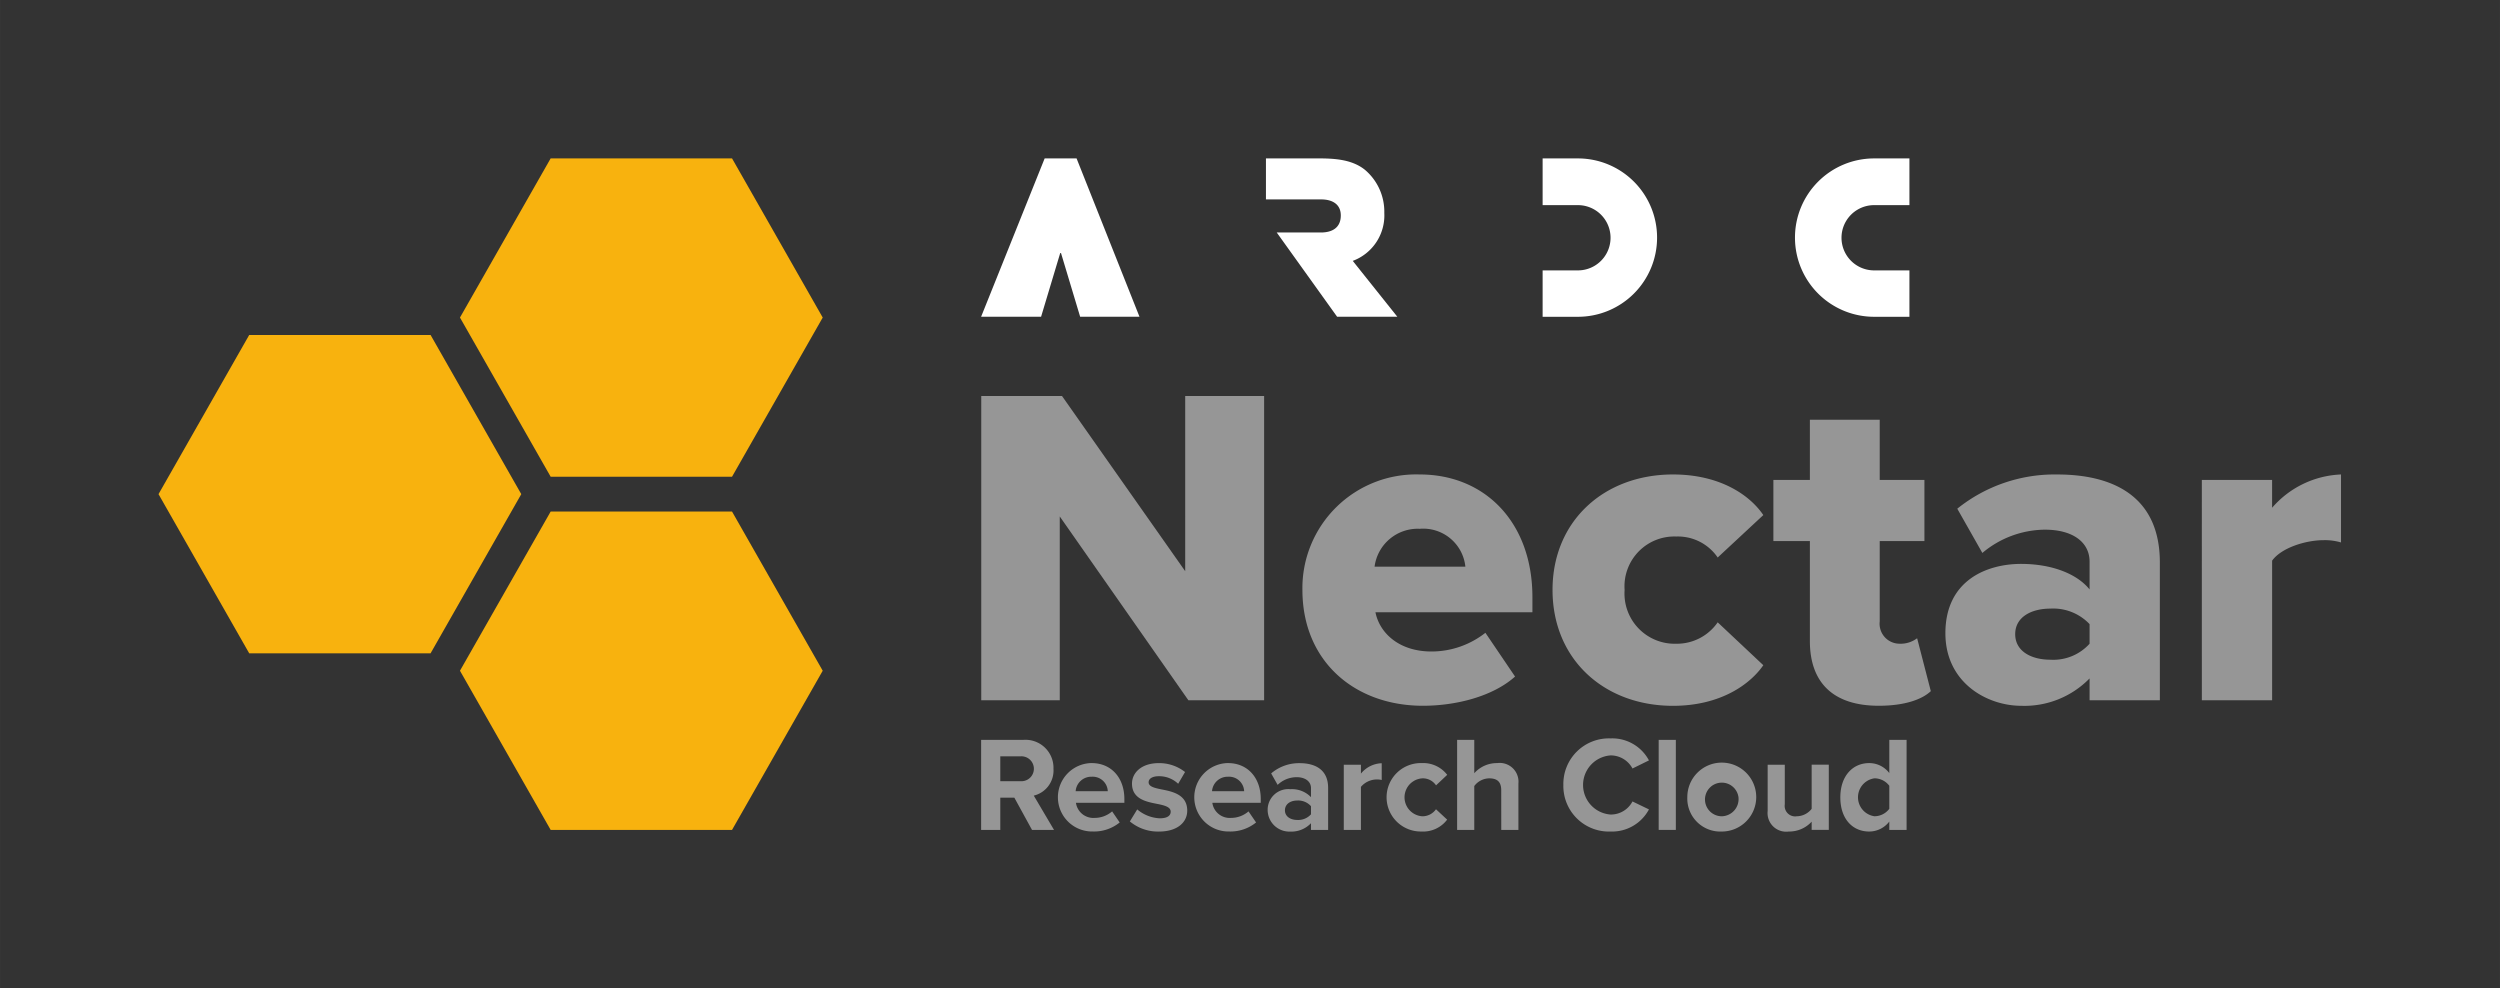 <svg xmlns="http://www.w3.org/2000/svg" width="94.707mm" height="37.439mm" viewBox="0 0 268.459 106.127">
  <rect x="0" y="0" width="268.459" height="106.127" fill="#333333" stroke="none"/>
  <title>5054_ARDC_Branding_Matrix_Nectar_RGB_FA</title>
  <g>
    <polygon points="112.18 17.008 105.354 34.015 110.02 34.015 111.795 34.015 113.85 27.174 113.907 27.174 113.934 27.174 115.99 34.015 117.65 34.015 122.362 34.015 115.605 17.008 112.18 17.008" fill="#fff"/>
    <path d="M177.943,25.512a8.5,8.5,0,0,0-8.5-8.5h-3.79v5.016h3.79a3.5,3.5,0,0,1,0,7.008h-3.79v4.982h3.79a8.5,8.5,0,0,0,8.5-8.5" fill="#fff"/>
    <path d="M192.752,25.512a8.5,8.5,0,0,1,8.5-8.5h3.79v5.016h-3.79a3.5,3.5,0,0,0,0,7.008h3.79v4.982h-3.79a8.5,8.5,0,0,1-8.5-8.5" fill="#fff"/>
    <path d="M148.652,22.869a5.892,5.892,0,0,0-2.092-4.643c-1.471-1.172-3.448-1.218-5.24-1.218h-5.378v4.406h5.938c1.12,0,2.1.465,2.1,1.724,0,1.31-.914,1.828-2.137,1.828H137.1l6.485,9.049h6.466l-4.788-6a5.209,5.209,0,0,0,3.389-5.142" fill="#fff"/>
  </g>
  <g>
    <path d="M113.8,55.458V75.2H105.37V42.524h8.672l13.229,18.814V42.524h8.476V75.2h-8.133Z" fill="#969696"/>
    <path d="M152.457,50.951c7.007,0,12.1,5.144,12.1,13.179v1.618H147.7c.441,2.2,2.5,4.213,6.027,4.213a9.363,9.363,0,0,0,5.781-2.009l3.185,4.7c-2.352,2.107-6.272,3.136-9.9,3.136-7.3,0-12.935-4.753-12.935-12.445A12.213,12.213,0,0,1,152.457,50.951Zm-4.85,9.9h9.75a4.549,4.549,0,0,0-4.9-4.067A4.675,4.675,0,0,0,147.607,60.848Z" fill="#969696"/>
    <path d="M179.652,50.951c5.1,0,8.28,2.254,9.7,4.36l-4.9,4.557a5.172,5.172,0,0,0-4.459-2.254,5.351,5.351,0,0,0-5.536,5.733,5.392,5.392,0,0,0,5.536,5.781,5.324,5.324,0,0,0,4.459-2.3l4.9,4.606c-1.421,2.058-4.606,4.361-9.7,4.361-7.4,0-12.935-5-12.935-12.445C166.717,55.948,172.253,50.951,179.652,50.951Z" fill="#969696"/>
    <path d="M194.352,68.834V58.1h-3.919V51.539h3.919V45.071h7.5v6.468h4.8V58.1h-4.8v8.624a2.145,2.145,0,0,0,2.107,2.4,2.932,2.932,0,0,0,1.91-.588l1.47,5.684c-.931.882-2.792,1.568-5.585,1.568C196.949,75.792,194.352,73.391,194.352,68.834Z" fill="#969696"/>
    <path d="M224.387,72.852a9.771,9.771,0,0,1-7.349,2.94c-3.626,0-8.133-2.45-8.133-7.791,0-5.732,4.507-7.447,8.133-7.447,3.136,0,5.929.98,7.349,2.743V60.309c0-2.058-1.763-3.43-4.8-3.43a10.557,10.557,0,0,0-6.713,2.5l-2.694-4.752a16.682,16.682,0,0,1,10.73-3.675c5.683,0,11.024,2.107,11.024,9.456V75.2h-7.546Zm0-5.83a5.377,5.377,0,0,0-4.213-1.666c-2.009,0-3.773.881-3.773,2.743s1.764,2.744,3.773,2.744a5.249,5.249,0,0,0,4.213-1.715Z" fill="#969696"/>
    <path d="M236.442,51.539h7.546v2.988a10.314,10.314,0,0,1,7.4-3.576v7.3a6.107,6.107,0,0,0-1.862-.245c-1.96,0-4.557.833-5.536,2.2V75.2h-7.546Z" fill="#969696"/>
  </g>
  <g>
    <g>
      <polygon points="78.608 17.008 59.131 17.008 49.392 34.1 59.131 51.192 78.608 51.192 88.346 34.1 78.608 17.008" fill="#f8b20e"/>
      <polygon points="78.608 54.934 59.131 54.934 49.392 72.027 59.131 89.119 78.608 89.119 88.346 72.027 78.608 54.934" fill="#f8b20e"/>
    </g>
    <polygon points="46.236 35.971 26.759 35.971 17.021 53.063 26.759 70.155 46.236 70.155 55.975 53.063 46.236 35.971" fill="#f8b20e"/>
  </g>
  <g>
    <path d="M108.922,85.656h-1.507V89.12h-2.058V79.451h4.522a3.011,3.011,0,0,1,3.247,3.117,2.774,2.774,0,0,1-2.116,2.87l2.174,3.682h-2.363Zm.652-4.436h-2.159v2.667h2.159a1.338,1.338,0,1,0,0-2.667Z" fill="#969696"/>
    <path d="M117.232,81.945c2.087,0,3.507,1.565,3.507,3.856v.406h-5.2a1.888,1.888,0,0,0,2.015,1.623,2.863,2.863,0,0,0,1.87-.7l.813,1.189a4.366,4.366,0,0,1-2.885.971,3.675,3.675,0,1,1-.116-7.349Zm-1.725,3.015h3.449a1.621,1.621,0,0,0-1.724-1.551A1.682,1.682,0,0,0,115.507,84.96Z" fill="#969696"/>
    <path d="M122.118,86.917a4.011,4.011,0,0,0,2.421.957c.8,0,1.174-.276,1.174-.711,0-.493-.608-.666-1.4-.826-1.2-.232-2.755-.522-2.755-2.189,0-1.174,1.029-2.2,2.87-2.2a4.478,4.478,0,0,1,2.827.956l-.739,1.262a2.953,2.953,0,0,0-2.073-.812c-.667,0-1.1.246-1.1.652,0,.435.551.595,1.334.754,1.2.232,2.812.551,2.812,2.29,0,1.276-1.087,2.247-3.03,2.247a4.717,4.717,0,0,1-3.131-1.087Z" fill="#969696"/>
    <path d="M131.876,81.945c2.087,0,3.508,1.565,3.508,3.856v.406h-5.2A1.886,1.886,0,0,0,132.2,87.83a2.865,2.865,0,0,0,1.87-.7l.812,1.189a4.365,4.365,0,0,1-2.885.971,3.675,3.675,0,1,1-.116-7.349Zm-1.724,3.015H133.6a1.621,1.621,0,0,0-1.725-1.551A1.681,1.681,0,0,0,130.152,84.96Z" fill="#969696"/>
    <path d="M140.779,88.4a2.9,2.9,0,0,1-2.218.9,2.333,2.333,0,0,1-2.436-2.319,2.218,2.218,0,0,1,2.436-2.233,2.829,2.829,0,0,1,2.218.856v-.971c0-.711-.61-1.175-1.538-1.175a2.952,2.952,0,0,0-2.044.826l-.695-1.232a4.6,4.6,0,0,1,3.059-1.1c1.594,0,3.058.638,3.058,2.653V89.12h-1.84Zm0-1.827a1.843,1.843,0,0,0-1.479-.609c-.725,0-1.319.377-1.319,1.058,0,.652.594,1.029,1.319,1.029a1.843,1.843,0,0,0,1.479-.608Z" fill="#969696"/>
    <path d="M144.3,82.119h1.841v.956a3,3,0,0,1,2.232-1.116v1.8a2.261,2.261,0,0,0-2.232.739V89.12H144.3Z" fill="#969696"/>
    <path d="M152.639,81.945a3.255,3.255,0,0,1,2.768,1.261l-1.2,1.13a1.7,1.7,0,0,0-1.478-.753,2.041,2.041,0,0,0,0,4.073A1.766,1.766,0,0,0,154.2,86.9l1.2,1.117a3.225,3.225,0,0,1-2.768,1.275,3.675,3.675,0,1,1,0-7.349Z" fill="#969696"/>
    <path d="M161.208,84.858c0-.971-.507-1.275-1.3-1.275a2.042,2.042,0,0,0-1.595.826V89.12h-1.841V79.451h1.841v3.581a3.241,3.241,0,0,1,2.465-1.087,2.016,2.016,0,0,1,2.275,2.2V89.12h-1.841Z" fill="#969696"/>
    <path d="M167.88,84.293a4.893,4.893,0,0,1,5.073-5,4.465,4.465,0,0,1,4.118,2.363l-1.769.869a2.65,2.65,0,0,0-2.349-1.406,3.183,3.183,0,0,0,0,6.35,2.622,2.622,0,0,0,2.349-1.406l1.769.855a4.492,4.492,0,0,1-4.118,2.377A4.893,4.893,0,0,1,167.88,84.293Z" fill="#969696"/>
    <path d="M178.116,79.451h1.841V89.12h-1.841Z" fill="#969696"/>
    <path d="M181.191,85.612a3.7,3.7,0,1,1,3.7,3.682A3.545,3.545,0,0,1,181.191,85.612Zm5.494,0a1.806,1.806,0,1,0-1.8,2.044A1.848,1.848,0,0,0,186.685,85.612Z" fill="#969696"/>
    <path d="M194.543,88.236a3.273,3.273,0,0,1-2.464,1.058,2,2,0,0,1-2.261-2.2V82.119h1.84v4.247a1.126,1.126,0,0,0,1.29,1.29,2.059,2.059,0,0,0,1.595-.8v-4.74h1.841v7h-1.841Z" fill="#969696"/>
    <path d="M202.881,88.221a2.717,2.717,0,0,1-2.159,1.073c-1.769,0-3.1-1.333-3.1-3.667,0-2.291,1.32-3.682,3.1-3.682a2.694,2.694,0,0,1,2.159,1.073V79.451h1.856V89.12h-1.856Zm0-3.841a2,2,0,0,0-1.595-.8,2.057,2.057,0,0,0,0,4.073,2,2,0,0,0,1.595-.8Z" fill="#969696"/>
  </g>
</svg>
